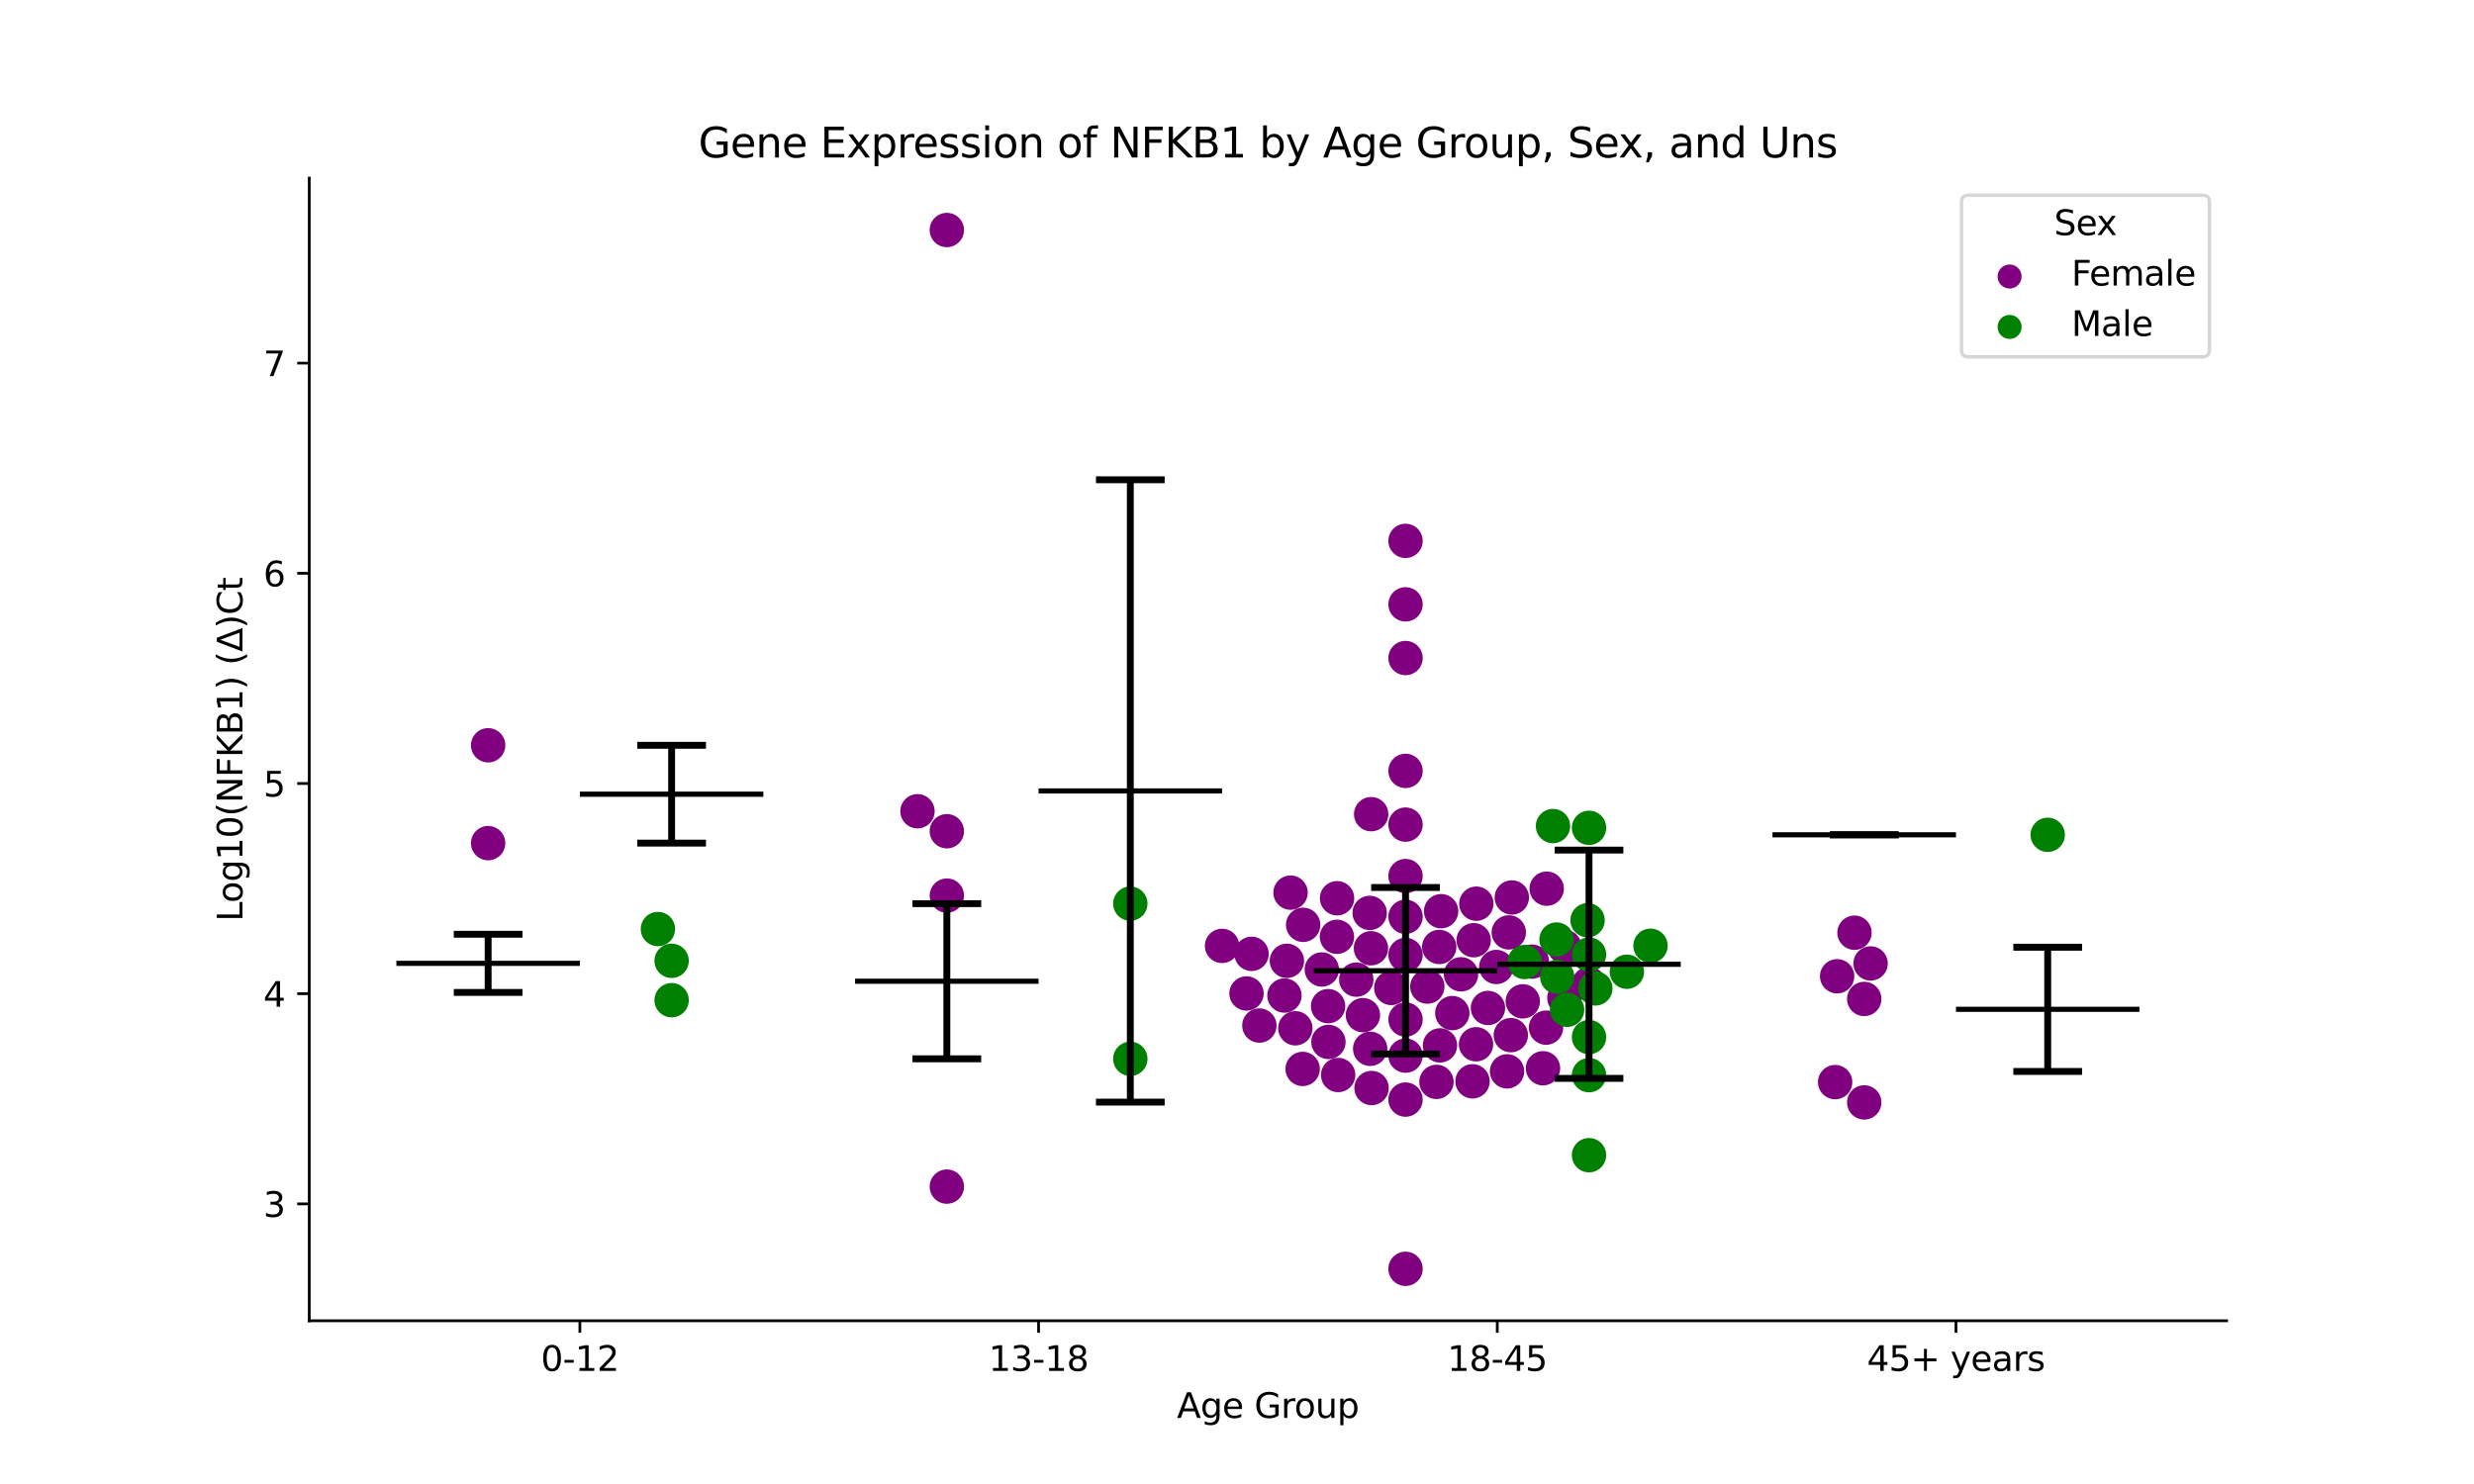 <?xml version="1.0" encoding="utf-8" standalone="no"?>
<!DOCTYPE svg PUBLIC "-//W3C//DTD SVG 1.1//EN"
  "http://www.w3.org/Graphics/SVG/1.1/DTD/svg11.dtd">
<svg xmlns:xlink="http://www.w3.org/1999/xlink" width="720pt" height="432pt" viewBox="0 0 720 432" xmlns="http://www.w3.org/2000/svg" version="1.1">
 <defs>
  <style type="text/css">*{stroke-linejoin: round; stroke-linecap: butt}</style>
 </defs>
 <g id="figure_1">
  <g id="patch_1">
   <path d="M 0 432 
L 720 432 
L 720 0 
L 0 0 
z
" style="fill: #ffffff"/>
  </g>
  <g id="axes_1">
   <g id="patch_2">
    <path d="M 90 384.48 
L 648 384.48 
L 648 51.84 
L 90 51.84 
z
" style="fill: #ffffff"/>
   </g>
   <g id="PathCollection_1">
    <defs>
     <path id="C0_0_7dbddd2820" d="M 0 5 
C 1.326 5 2.598 4.473 3.536 3.536 
C 4.473 2.598 5 1.326 5 -0 
C 5 -1.326 4.473 -2.598 3.536 -3.536 
C 2.598 -4.473 1.326 -5 0 -5 
C -1.326 -5 -2.598 -4.473 -3.536 -3.536 
C -4.473 -2.598 -5 -1.326 -5 0 
C -5 1.326 -4.473 2.598 -3.536 3.536 
C -2.598 4.473 -1.326 5 0 5 
z
"/>
    </defs>
    <g clip-path="url(#pd8c6f41b42)">
     <use xlink:href="#C0_0_7dbddd2820" x="142.062" y="245.44" style="fill: #800080"/>
    </g>
    <g clip-path="url(#pd8c6f41b42)">
     <use xlink:href="#C0_0_7dbddd2820" x="142.062" y="216.953" style="fill: #800080"/>
    </g>
   </g>
   <g id="PathCollection_2">
    <defs>
     <path id="C1_0_ef57add8fb" d="M 0 5 
C 1.326 5 2.598 4.473 3.536 3.536 
C 4.473 2.598 5 1.326 5 -0 
C 5 -1.326 4.473 -2.598 3.536 -3.536 
C 2.598 -4.473 1.326 -5 0 -5 
C -1.326 -5 -2.598 -4.473 -3.536 -3.536 
C -4.473 -2.598 -5 -1.326 -5 0 
C -5 1.326 -4.473 2.598 -3.536 3.536 
C -2.598 4.473 -1.326 5 0 5 
z
"/>
    </defs>
    <g clip-path="url(#pd8c6f41b42)">
     <use xlink:href="#C1_0_ef57add8fb" x="191.475" y="270.446" style="fill: #008000"/>
    </g>
    <g clip-path="url(#pd8c6f41b42)">
     <use xlink:href="#C1_0_ef57add8fb" x="195.459" y="291.162" style="fill: #008000"/>
    </g>
    <g clip-path="url(#pd8c6f41b42)">
     <use xlink:href="#C1_0_ef57add8fb" x="195.459" y="279.698" style="fill: #008000"/>
    </g>
   </g>
   <g id="PathCollection_3">
    <defs>
     <path id="C2_0_8d33303a80" d="M 0 5 
C 1.326 5 2.598 4.473 3.536 3.536 
C 4.473 2.598 5 1.326 5 -0 
C 5 -1.326 4.473 -2.598 3.536 -3.536 
C 2.598 -4.473 1.326 -5 0 -5 
C -1.326 -5 -2.598 -4.473 -3.536 -3.536 
C -4.473 -2.598 -5 -1.326 -5 0 
C -5 1.326 -4.473 2.598 -3.536 3.536 
C -2.598 4.473 -1.326 5 0 5 
z
"/>
    </defs>
    <g clip-path="url(#pd8c6f41b42)">
     <use xlink:href="#C2_0_8d33303a80" x="275.555" y="345.432" style="fill: #800080"/>
    </g>
    <g clip-path="url(#pd8c6f41b42)">
     <use xlink:href="#C2_0_8d33303a80" x="275.555" y="66.96" style="fill: #800080"/>
    </g>
    <g clip-path="url(#pd8c6f41b42)">
     <use xlink:href="#C2_0_8d33303a80" x="267.013" y="236.158" style="fill: #800080"/>
    </g>
    <g clip-path="url(#pd8c6f41b42)">
     <use xlink:href="#C2_0_8d33303a80" x="275.555" y="241.974" style="fill: #800080"/>
    </g>
    <g clip-path="url(#pd8c6f41b42)">
     <use xlink:href="#C2_0_8d33303a80" x="275.555" y="260.714" style="fill: #800080"/>
    </g>
   </g>
   <g id="PathCollection_4">
    <defs>
     <path id="C3_0_edf467b4f3" d="M 0 5 
C 1.326 5 2.598 4.473 3.536 3.536 
C 4.473 2.598 5 1.326 5 -0 
C 5 -1.326 4.473 -2.598 3.536 -3.536 
C 2.598 -4.473 1.326 -5 0 -5 
C -1.326 -5 -2.598 -4.473 -3.536 -3.536 
C -4.473 -2.598 -5 -1.326 -5 0 
C -5 1.326 -4.473 2.598 -3.536 3.536 
C -2.598 4.473 -1.326 5 0 5 
z
"/>
    </defs>
    <g clip-path="url(#pd8c6f41b42)">
     <use xlink:href="#C3_0_edf467b4f3" x="328.952" y="308.228" style="fill: #008000"/>
    </g>
    <g clip-path="url(#pd8c6f41b42)">
     <use xlink:href="#C3_0_edf467b4f3" x="328.952" y="263.054" style="fill: #008000"/>
    </g>
   </g>
   <g id="PathCollection_5">
    <defs>
     <path id="C4_0_a01647b037" d="M 0 5 
C 1.326 5 2.598 4.473 3.536 3.536 
C 4.473 2.598 5 1.326 5 -0 
C 5 -1.326 4.473 -2.598 3.536 -3.536 
C 2.598 -4.473 1.326 -5 0 -5 
C -1.326 -5 -2.598 -4.473 -3.536 -3.536 
C -4.473 -2.598 -5 -1.326 -5 0 
C -5 1.326 -4.473 2.598 -3.536 3.536 
C -2.598 4.473 -1.326 5 0 5 
z
"/>
    </defs>
    <g clip-path="url(#pd8c6f41b42)">
     <use xlink:href="#C4_0_a01647b037" x="409.048" y="369.36" style="fill: #800080"/>
    </g>
    <g clip-path="url(#pd8c6f41b42)">
     <use xlink:href="#C4_0_a01647b037" x="449.051" y="310.973" style="fill: #800080"/>
    </g>
    <g clip-path="url(#pd8c6f41b42)">
     <use xlink:href="#C4_0_a01647b037" x="396.644" y="295.518" style="fill: #800080"/>
    </g>
    <g clip-path="url(#pd8c6f41b42)">
     <use xlink:href="#C4_0_a01647b037" x="409.048" y="307.3" style="fill: #800080"/>
    </g>
    <g clip-path="url(#pd8c6f41b42)">
     <use xlink:href="#C4_0_a01647b037" x="398.989" y="276.04" style="fill: #800080"/>
    </g>
    <g clip-path="url(#pd8c6f41b42)">
     <use xlink:href="#C4_0_a01647b037" x="433.04" y="293.427" style="fill: #800080"/>
    </g>
    <g clip-path="url(#pd8c6f41b42)">
     <use xlink:href="#C4_0_a01647b037" x="439.688" y="301.335" style="fill: #800080"/>
    </g>
    <g clip-path="url(#pd8c6f41b42)">
     <use xlink:href="#C4_0_a01647b037" x="438.594" y="311.877" style="fill: #800080"/>
    </g>
    <g clip-path="url(#pd8c6f41b42)">
     <use xlink:href="#C4_0_a01647b037" x="428.874" y="273.702" style="fill: #800080"/>
    </g>
    <g clip-path="url(#pd8c6f41b42)">
     <use xlink:href="#C4_0_a01647b037" x="355.651" y="275.355" style="fill: #800080"/>
    </g>
    <g clip-path="url(#pd8c6f41b42)">
     <use xlink:href="#C4_0_a01647b037" x="409.048" y="175.927" style="fill: #800080"/>
    </g>
    <g clip-path="url(#pd8c6f41b42)">
     <use xlink:href="#C4_0_a01647b037" x="422.658" y="294.922" style="fill: #800080"/>
    </g>
    <g clip-path="url(#pd8c6f41b42)">
     <use xlink:href="#C4_0_a01647b037" x="418.851" y="275.666" style="fill: #800080"/>
    </g>
    <g clip-path="url(#pd8c6f41b42)">
     <use xlink:href="#C4_0_a01647b037" x="409.048" y="277.989" style="fill: #800080"/>
    </g>
    <g clip-path="url(#pd8c6f41b42)">
     <use xlink:href="#C4_0_a01647b037" x="376.978" y="299.337" style="fill: #800080"/>
    </g>
    <g clip-path="url(#pd8c6f41b42)">
     <use xlink:href="#C4_0_a01647b037" x="398.614" y="265.756" style="fill: #800080"/>
    </g>
    <g clip-path="url(#pd8c6f41b42)">
     <use xlink:href="#C4_0_a01647b037" x="386.613" y="303.313" style="fill: #800080"/>
    </g>
    <g clip-path="url(#pd8c6f41b42)">
     <use xlink:href="#C4_0_a01647b037" x="418.048" y="314.946" style="fill: #800080"/>
    </g>
    <g clip-path="url(#pd8c6f41b42)">
     <use xlink:href="#C4_0_a01647b037" x="389.442" y="312.943" style="fill: #800080"/>
    </g>
    <g clip-path="url(#pd8c6f41b42)">
     <use xlink:href="#C4_0_a01647b037" x="409.048" y="266.878" style="fill: #800080"/>
    </g>
    <g clip-path="url(#pd8c6f41b42)">
     <use xlink:href="#C4_0_a01647b037" x="455.301" y="275.616" style="fill: #800080"/>
    </g>
    <g clip-path="url(#pd8c6f41b42)">
     <use xlink:href="#C4_0_a01647b037" x="409.048" y="157.453" style="fill: #800080"/>
    </g>
    <g clip-path="url(#pd8c6f41b42)">
     <use xlink:href="#C4_0_a01647b037" x="462.445" y="286.438" style="fill: #800080"/>
    </g>
    <g clip-path="url(#pd8c6f41b42)">
     <use xlink:href="#C4_0_a01647b037" x="429.565" y="303.991" style="fill: #800080"/>
    </g>
    <g clip-path="url(#pd8c6f41b42)">
     <use xlink:href="#C4_0_a01647b037" x="419.071" y="304.32" style="fill: #800080"/>
    </g>
    <g clip-path="url(#pd8c6f41b42)">
     <use xlink:href="#C4_0_a01647b037" x="409.048" y="191.559" style="fill: #800080"/>
    </g>
    <g clip-path="url(#pd8c6f41b42)">
     <use xlink:href="#C4_0_a01647b037" x="373.808" y="289.804" style="fill: #800080"/>
    </g>
    <g clip-path="url(#pd8c6f41b42)">
     <use xlink:href="#C4_0_a01647b037" x="374.522" y="279.705" style="fill: #800080"/>
    </g>
    <g clip-path="url(#pd8c6f41b42)">
     <use xlink:href="#C4_0_a01647b037" x="428.547" y="314.781" style="fill: #800080"/>
    </g>
    <g clip-path="url(#pd8c6f41b42)">
     <use xlink:href="#C4_0_a01647b037" x="364.241" y="277.673" style="fill: #800080"/>
    </g>
    <g clip-path="url(#pd8c6f41b42)">
     <use xlink:href="#C4_0_a01647b037" x="435.459" y="281.491" style="fill: #800080"/>
    </g>
    <g clip-path="url(#pd8c6f41b42)">
     <use xlink:href="#C4_0_a01647b037" x="379.246" y="269.225" style="fill: #800080"/>
    </g>
    <g clip-path="url(#pd8c6f41b42)">
     <use xlink:href="#C4_0_a01647b037" x="419.408" y="265.254" style="fill: #800080"/>
    </g>
    <g clip-path="url(#pd8c6f41b42)">
     <use xlink:href="#C4_0_a01647b037" x="409.048" y="240.051" style="fill: #800080"/>
    </g>
    <g clip-path="url(#pd8c6f41b42)">
     <use xlink:href="#C4_0_a01647b037" x="449.934" y="299.148" style="fill: #800080"/>
    </g>
    <g clip-path="url(#pd8c6f41b42)">
     <use xlink:href="#C4_0_a01647b037" x="379.108" y="311.172" style="fill: #800080"/>
    </g>
    <g clip-path="url(#pd8c6f41b42)">
     <use xlink:href="#C4_0_a01647b037" x="399.046" y="237.008" style="fill: #800080"/>
    </g>
    <g clip-path="url(#pd8c6f41b42)">
     <use xlink:href="#C4_0_a01647b037" x="409.048" y="296.789" style="fill: #800080"/>
    </g>
    <g clip-path="url(#pd8c6f41b42)">
     <use xlink:href="#C4_0_a01647b037" x="445.831" y="279.936" style="fill: #800080"/>
    </g>
    <g clip-path="url(#pd8c6f41b42)">
     <use xlink:href="#C4_0_a01647b037" x="362.765" y="289.201" style="fill: #800080"/>
    </g>
    <g clip-path="url(#pd8c6f41b42)">
     <use xlink:href="#C4_0_a01647b037" x="429.654" y="263.066" style="fill: #800080"/>
    </g>
    <g clip-path="url(#pd8c6f41b42)">
     <use xlink:href="#C4_0_a01647b037" x="386.511" y="292.897" style="fill: #800080"/>
    </g>
    <g clip-path="url(#pd8c6f41b42)">
     <use xlink:href="#C4_0_a01647b037" x="450.132" y="258.699" style="fill: #800080"/>
    </g>
    <g clip-path="url(#pd8c6f41b42)">
     <use xlink:href="#C4_0_a01647b037" x="439.98" y="261.254" style="fill: #800080"/>
    </g>
    <g clip-path="url(#pd8c6f41b42)">
     <use xlink:href="#C4_0_a01647b037" x="389.089" y="272.707" style="fill: #800080"/>
    </g>
    <g clip-path="url(#pd8c6f41b42)">
     <use xlink:href="#C4_0_a01647b037" x="399.162" y="316.727" style="fill: #800080"/>
    </g>
    <g clip-path="url(#pd8c6f41b42)">
     <use xlink:href="#C4_0_a01647b037" x="409.048" y="255.029" style="fill: #800080"/>
    </g>
    <g clip-path="url(#pd8c6f41b42)">
     <use xlink:href="#C4_0_a01647b037" x="439.099" y="271.425" style="fill: #800080"/>
    </g>
    <g clip-path="url(#pd8c6f41b42)">
     <use xlink:href="#C4_0_a01647b037" x="384.685" y="282.221" style="fill: #800080"/>
    </g>
    <g clip-path="url(#pd8c6f41b42)">
     <use xlink:href="#C4_0_a01647b037" x="394.716" y="285.175" style="fill: #800080"/>
    </g>
    <g clip-path="url(#pd8c6f41b42)">
     <use xlink:href="#C4_0_a01647b037" x="455.283" y="290.543" style="fill: #800080"/>
    </g>
    <g clip-path="url(#pd8c6f41b42)">
     <use xlink:href="#C4_0_a01647b037" x="375.585" y="259.853" style="fill: #800080"/>
    </g>
    <g clip-path="url(#pd8c6f41b42)">
     <use xlink:href="#C4_0_a01647b037" x="409.048" y="224.414" style="fill: #800080"/>
    </g>
    <g clip-path="url(#pd8c6f41b42)">
     <use xlink:href="#C4_0_a01647b037" x="398.757" y="305.313" style="fill: #800080"/>
    </g>
    <g clip-path="url(#pd8c6f41b42)">
     <use xlink:href="#C4_0_a01647b037" x="443.169" y="291.5" style="fill: #800080"/>
    </g>
    <g clip-path="url(#pd8c6f41b42)">
     <use xlink:href="#C4_0_a01647b037" x="409.048" y="320.096" style="fill: #800080"/>
    </g>
    <g clip-path="url(#pd8c6f41b42)">
     <use xlink:href="#C4_0_a01647b037" x="415.394" y="287.199" style="fill: #800080"/>
    </g>
    <g clip-path="url(#pd8c6f41b42)">
     <use xlink:href="#C4_0_a01647b037" x="389.122" y="261.481" style="fill: #800080"/>
    </g>
    <g clip-path="url(#pd8c6f41b42)">
     <use xlink:href="#C4_0_a01647b037" x="366.511" y="298.543" style="fill: #800080"/>
    </g>
    <g clip-path="url(#pd8c6f41b42)">
     <use xlink:href="#C4_0_a01647b037" x="425.202" y="283.629" style="fill: #800080"/>
    </g>
    <g clip-path="url(#pd8c6f41b42)">
     <use xlink:href="#C4_0_a01647b037" x="404.902" y="287.601" style="fill: #800080"/>
    </g>
   </g>
   <g id="PathCollection_6">
    <defs>
     <path id="C5_0_31af0895eb" d="M 0 5 
C 1.326 5 2.598 4.473 3.536 3.536 
C 4.473 2.598 5 1.326 5 -0 
C 5 -1.326 4.473 -2.598 3.536 -3.536 
C 2.598 -4.473 1.326 -5 0 -5 
C -1.326 -5 -2.598 -4.473 -3.536 -3.536 
C -4.473 -2.598 -5 -1.326 -5 0 
C -5 1.326 -4.473 2.598 -3.536 3.536 
C -2.598 4.473 -1.326 5 0 5 
z
"/>
    </defs>
    <g clip-path="url(#pd8c6f41b42)">
     <use xlink:href="#C5_0_31af0895eb" x="456.073" y="293.957" style="fill: #008000"/>
    </g>
    <g clip-path="url(#pd8c6f41b42)">
     <use xlink:href="#C5_0_31af0895eb" x="473.469" y="282.874" style="fill: #008000"/>
    </g>
    <g clip-path="url(#pd8c6f41b42)">
     <use xlink:href="#C5_0_31af0895eb" x="462.445" y="336.284" style="fill: #008000"/>
    </g>
    <g clip-path="url(#pd8c6f41b42)">
     <use xlink:href="#C5_0_31af0895eb" x="462.445" y="277.878" style="fill: #008000"/>
    </g>
    <g clip-path="url(#pd8c6f41b42)">
     <use xlink:href="#C5_0_31af0895eb" x="462.445" y="312.984" style="fill: #008000"/>
    </g>
    <g clip-path="url(#pd8c6f41b42)">
     <use xlink:href="#C5_0_31af0895eb" x="443.704" y="280.042" style="fill: #008000"/>
    </g>
    <g clip-path="url(#pd8c6f41b42)">
     <use xlink:href="#C5_0_31af0895eb" x="453.183" y="284.343" style="fill: #008000"/>
    </g>
    <g clip-path="url(#pd8c6f41b42)">
     <use xlink:href="#C5_0_31af0895eb" x="462.445" y="240.99" style="fill: #008000"/>
    </g>
    <g clip-path="url(#pd8c6f41b42)">
     <use xlink:href="#C5_0_31af0895eb" x="462.445" y="301.905" style="fill: #008000"/>
    </g>
    <g clip-path="url(#pd8c6f41b42)">
     <use xlink:href="#C5_0_31af0895eb" x="464.292" y="287.733" style="fill: #008000"/>
    </g>
    <g clip-path="url(#pd8c6f41b42)">
     <use xlink:href="#C5_0_31af0895eb" x="452.999" y="273.511" style="fill: #008000"/>
    </g>
    <g clip-path="url(#pd8c6f41b42)">
     <use xlink:href="#C5_0_31af0895eb" x="480.339" y="275.312" style="fill: #008000"/>
    </g>
    <g clip-path="url(#pd8c6f41b42)">
     <use xlink:href="#C5_0_31af0895eb" x="462.027" y="267.886" style="fill: #008000"/>
    </g>
    <g clip-path="url(#pd8c6f41b42)">
     <use xlink:href="#C5_0_31af0895eb" x="451.959" y="240.474" style="fill: #008000"/>
    </g>
   </g>
   <g id="PathCollection_7">
    <defs>
     <path id="C6_0_3cb769c8f0" d="M 0 5 
C 1.326 5 2.598 4.473 3.536 3.536 
C 4.473 2.598 5 1.326 5 -0 
C 5 -1.326 4.473 -2.598 3.536 -3.536 
C 2.598 -4.473 1.326 -5 0 -5 
C -1.326 -5 -2.598 -4.473 -3.536 -3.536 
C -4.473 -2.598 -5 -1.326 -5 0 
C -5 1.326 -4.473 2.598 -3.536 3.536 
C -2.598 4.473 -1.326 5 0 5 
z
"/>
    </defs>
    <g clip-path="url(#pd8c6f41b42)">
     <use xlink:href="#C6_0_3cb769c8f0" x="539.706" y="271.516" style="fill: #800080"/>
    </g>
    <g clip-path="url(#pd8c6f41b42)">
     <use xlink:href="#C6_0_3cb769c8f0" x="534.654" y="284.2" style="fill: #800080"/>
    </g>
    <g clip-path="url(#pd8c6f41b42)">
     <use xlink:href="#C6_0_3cb769c8f0" x="542.541" y="320.921" style="fill: #800080"/>
    </g>
    <g clip-path="url(#pd8c6f41b42)">
     <use xlink:href="#C6_0_3cb769c8f0" x="534.072" y="315.01" style="fill: #800080"/>
    </g>
    <g clip-path="url(#pd8c6f41b42)">
     <use xlink:href="#C6_0_3cb769c8f0" x="544.394" y="280.464" style="fill: #800080"/>
    </g>
    <g clip-path="url(#pd8c6f41b42)">
     <use xlink:href="#C6_0_3cb769c8f0" x="542.541" y="290.802" style="fill: #800080"/>
    </g>
   </g>
   <g id="PathCollection_8">
    <defs>
     <path id="m57f26da555" d="M 0 5 
C 1.326 5 2.598 4.473 3.536 3.536 
C 4.473 2.598 5 1.326 5 0 
C 5 -1.326 4.473 -2.598 3.536 -3.536 
C 2.598 -4.473 1.326 -5 0 -5 
C -1.326 -5 -2.598 -4.473 -3.536 -3.536 
C -4.473 -2.598 -5 -1.326 -5 0 
C -5 1.326 -4.473 2.598 -3.536 3.536 
C -2.598 4.473 -1.326 5 0 5 
z
"/>
    </defs>
    <g clip-path="url(#pd8c6f41b42)">
     <use xlink:href="#m57f26da555" x="595.938" y="243.019" style="fill: #008000"/>
    </g>
   </g>
   <g id="PathCollection_9"/>
   <g id="PathCollection_10"/>
   <g id="matplotlib.axis_1">
    <g id="xtick_1">
     <g id="line2d_1">
      <defs>
       <path id="m01c0e99238" d="M 0 0 
L 0 3.5 
" style="stroke: #000000; stroke-width: 0.8"/>
      </defs>
      <g>
       <use xlink:href="#m01c0e99238" x="168.761" y="384.48" style="stroke: #000000; stroke-width: 0.8"/>
      </g>
     </g>
     <g id="text_1">
      <!-- 0-12 -->
      <g transform="translate(157.413 399.078) scale(0.1 -0.1)">
       <defs>
        <path id="DejaVuSans-30" d="M 2034 4250 
Q 1547 4250 1301 3770 
Q 1056 3291 1056 2328 
Q 1056 1369 1301 889 
Q 1547 409 2034 409 
Q 2525 409 2770 889 
Q 3016 1369 3016 2328 
Q 3016 3291 2770 3770 
Q 2525 4250 2034 4250 
z
M 2034 4750 
Q 2819 4750 3233 4129 
Q 3647 3509 3647 2328 
Q 3647 1150 3233 529 
Q 2819 -91 2034 -91 
Q 1250 -91 836 529 
Q 422 1150 422 2328 
Q 422 3509 836 4129 
Q 1250 4750 2034 4750 
z
" transform="scale(0.016)"/>
        <path id="DejaVuSans-2d" d="M 313 2009 
L 1997 2009 
L 1997 1497 
L 313 1497 
L 313 2009 
z
" transform="scale(0.016)"/>
        <path id="DejaVuSans-31" d="M 794 531 
L 1825 531 
L 1825 4091 
L 703 3866 
L 703 4441 
L 1819 4666 
L 2450 4666 
L 2450 531 
L 3481 531 
L 3481 0 
L 794 0 
L 794 531 
z
" transform="scale(0.016)"/>
        <path id="DejaVuSans-32" d="M 1228 531 
L 3431 531 
L 3431 0 
L 469 0 
L 469 531 
Q 828 903 1448 1529 
Q 2069 2156 2228 2338 
Q 2531 2678 2651 2914 
Q 2772 3150 2772 3378 
Q 2772 3750 2511 3984 
Q 2250 4219 1831 4219 
Q 1534 4219 1204 4116 
Q 875 4013 500 3803 
L 500 4441 
Q 881 4594 1212 4672 
Q 1544 4750 1819 4750 
Q 2544 4750 2975 4387 
Q 3406 4025 3406 3419 
Q 3406 3131 3298 2873 
Q 3191 2616 2906 2266 
Q 2828 2175 2409 1742 
Q 1991 1309 1228 531 
z
" transform="scale(0.016)"/>
       </defs>
       <use xlink:href="#DejaVuSans-30"/>
       <use xlink:href="#DejaVuSans-2d" x="63.623"/>
       <use xlink:href="#DejaVuSans-31" x="99.707"/>
       <use xlink:href="#DejaVuSans-32" x="163.33"/>
      </g>
     </g>
    </g>
    <g id="xtick_2">
     <g id="line2d_2">
      <g>
       <use xlink:href="#m01c0e99238" x="302.254" y="384.48" style="stroke: #000000; stroke-width: 0.8"/>
      </g>
     </g>
     <g id="text_2">
      <!-- 13-18 -->
      <g transform="translate(287.725 399.078) scale(0.1 -0.1)">
       <defs>
        <path id="DejaVuSans-33" d="M 2597 2516 
Q 3050 2419 3304 2112 
Q 3559 1806 3559 1356 
Q 3559 666 3084 287 
Q 2609 -91 1734 -91 
Q 1441 -91 1130 -33 
Q 819 25 488 141 
L 488 750 
Q 750 597 1062 519 
Q 1375 441 1716 441 
Q 2309 441 2620 675 
Q 2931 909 2931 1356 
Q 2931 1769 2642 2001 
Q 2353 2234 1838 2234 
L 1294 2234 
L 1294 2753 
L 1863 2753 
Q 2328 2753 2575 2939 
Q 2822 3125 2822 3475 
Q 2822 3834 2567 4026 
Q 2313 4219 1838 4219 
Q 1578 4219 1281 4162 
Q 984 4106 628 3988 
L 628 4550 
Q 988 4650 1302 4700 
Q 1616 4750 1894 4750 
Q 2613 4750 3031 4423 
Q 3450 4097 3450 3541 
Q 3450 3153 3228 2886 
Q 3006 2619 2597 2516 
z
" transform="scale(0.016)"/>
        <path id="DejaVuSans-38" d="M 2034 2216 
Q 1584 2216 1326 1975 
Q 1069 1734 1069 1313 
Q 1069 891 1326 650 
Q 1584 409 2034 409 
Q 2484 409 2743 651 
Q 3003 894 3003 1313 
Q 3003 1734 2745 1975 
Q 2488 2216 2034 2216 
z
M 1403 2484 
Q 997 2584 770 2862 
Q 544 3141 544 3541 
Q 544 4100 942 4425 
Q 1341 4750 2034 4750 
Q 2731 4750 3128 4425 
Q 3525 4100 3525 3541 
Q 3525 3141 3298 2862 
Q 3072 2584 2669 2484 
Q 3125 2378 3379 2068 
Q 3634 1759 3634 1313 
Q 3634 634 3220 271 
Q 2806 -91 2034 -91 
Q 1263 -91 848 271 
Q 434 634 434 1313 
Q 434 1759 690 2068 
Q 947 2378 1403 2484 
z
M 1172 3481 
Q 1172 3119 1398 2916 
Q 1625 2713 2034 2713 
Q 2441 2713 2670 2916 
Q 2900 3119 2900 3481 
Q 2900 3844 2670 4047 
Q 2441 4250 2034 4250 
Q 1625 4250 1398 4047 
Q 1172 3844 1172 3481 
z
" transform="scale(0.016)"/>
       </defs>
       <use xlink:href="#DejaVuSans-31"/>
       <use xlink:href="#DejaVuSans-33" x="63.623"/>
       <use xlink:href="#DejaVuSans-2d" x="127.246"/>
       <use xlink:href="#DejaVuSans-31" x="163.33"/>
       <use xlink:href="#DejaVuSans-38" x="226.953"/>
      </g>
     </g>
    </g>
    <g id="xtick_3">
     <g id="line2d_3">
      <g>
       <use xlink:href="#m01c0e99238" x="435.746" y="384.48" style="stroke: #000000; stroke-width: 0.8"/>
      </g>
     </g>
     <g id="text_3">
      <!-- 18-45 -->
      <g transform="translate(421.218 399.078) scale(0.1 -0.1)">
       <defs>
        <path id="DejaVuSans-34" d="M 2419 4116 
L 825 1625 
L 2419 1625 
L 2419 4116 
z
M 2253 4666 
L 3047 4666 
L 3047 1625 
L 3713 1625 
L 3713 1100 
L 3047 1100 
L 3047 0 
L 2419 0 
L 2419 1100 
L 313 1100 
L 313 1709 
L 2253 4666 
z
" transform="scale(0.016)"/>
        <path id="DejaVuSans-35" d="M 691 4666 
L 3169 4666 
L 3169 4134 
L 1269 4134 
L 1269 2991 
Q 1406 3038 1543 3061 
Q 1681 3084 1819 3084 
Q 2600 3084 3056 2656 
Q 3513 2228 3513 1497 
Q 3513 744 3044 326 
Q 2575 -91 1722 -91 
Q 1428 -91 1123 -41 
Q 819 9 494 109 
L 494 744 
Q 775 591 1075 516 
Q 1375 441 1709 441 
Q 2250 441 2565 725 
Q 2881 1009 2881 1497 
Q 2881 1984 2565 2268 
Q 2250 2553 1709 2553 
Q 1456 2553 1204 2497 
Q 953 2441 691 2322 
L 691 4666 
z
" transform="scale(0.016)"/>
       </defs>
       <use xlink:href="#DejaVuSans-31"/>
       <use xlink:href="#DejaVuSans-38" x="63.623"/>
       <use xlink:href="#DejaVuSans-2d" x="127.246"/>
       <use xlink:href="#DejaVuSans-34" x="163.33"/>
       <use xlink:href="#DejaVuSans-35" x="226.953"/>
      </g>
     </g>
    </g>
    <g id="xtick_4">
     <g id="line2d_4">
      <g>
       <use xlink:href="#m01c0e99238" x="569.239" y="384.48" style="stroke: #000000; stroke-width: 0.8"/>
      </g>
     </g>
     <g id="text_4">
      <!-- 45+ years -->
      <g transform="translate(543.338 399.078) scale(0.1 -0.1)">
       <defs>
        <path id="DejaVuSans-2b" d="M 2944 4013 
L 2944 2272 
L 4684 2272 
L 4684 1741 
L 2944 1741 
L 2944 0 
L 2419 0 
L 2419 1741 
L 678 1741 
L 678 2272 
L 2419 2272 
L 2419 4013 
L 2944 4013 
z
" transform="scale(0.016)"/>
        <path id="DejaVuSans-20" transform="scale(0.016)"/>
        <path id="DejaVuSans-79" d="M 2059 -325 
Q 1816 -950 1584 -1140 
Q 1353 -1331 966 -1331 
L 506 -1331 
L 506 -850 
L 844 -850 
Q 1081 -850 1212 -737 
Q 1344 -625 1503 -206 
L 1606 56 
L 191 3500 
L 800 3500 
L 1894 763 
L 2988 3500 
L 3597 3500 
L 2059 -325 
z
" transform="scale(0.016)"/>
        <path id="DejaVuSans-65" d="M 3597 1894 
L 3597 1613 
L 953 1613 
Q 991 1019 1311 708 
Q 1631 397 2203 397 
Q 2534 397 2845 478 
Q 3156 559 3463 722 
L 3463 178 
Q 3153 47 2828 -22 
Q 2503 -91 2169 -91 
Q 1331 -91 842 396 
Q 353 884 353 1716 
Q 353 2575 817 3079 
Q 1281 3584 2069 3584 
Q 2775 3584 3186 3129 
Q 3597 2675 3597 1894 
z
M 3022 2063 
Q 3016 2534 2758 2815 
Q 2500 3097 2075 3097 
Q 1594 3097 1305 2825 
Q 1016 2553 972 2059 
L 3022 2063 
z
" transform="scale(0.016)"/>
        <path id="DejaVuSans-61" d="M 2194 1759 
Q 1497 1759 1228 1600 
Q 959 1441 959 1056 
Q 959 750 1161 570 
Q 1363 391 1709 391 
Q 2188 391 2477 730 
Q 2766 1069 2766 1631 
L 2766 1759 
L 2194 1759 
z
M 3341 1997 
L 3341 0 
L 2766 0 
L 2766 531 
Q 2569 213 2275 61 
Q 1981 -91 1556 -91 
Q 1019 -91 701 211 
Q 384 513 384 1019 
Q 384 1609 779 1909 
Q 1175 2209 1959 2209 
L 2766 2209 
L 2766 2266 
Q 2766 2663 2505 2880 
Q 2244 3097 1772 3097 
Q 1472 3097 1187 3025 
Q 903 2953 641 2809 
L 641 3341 
Q 956 3463 1253 3523 
Q 1550 3584 1831 3584 
Q 2591 3584 2966 3190 
Q 3341 2797 3341 1997 
z
" transform="scale(0.016)"/>
        <path id="DejaVuSans-72" d="M 2631 2963 
Q 2534 3019 2420 3045 
Q 2306 3072 2169 3072 
Q 1681 3072 1420 2755 
Q 1159 2438 1159 1844 
L 1159 0 
L 581 0 
L 581 3500 
L 1159 3500 
L 1159 2956 
Q 1341 3275 1631 3429 
Q 1922 3584 2338 3584 
Q 2397 3584 2469 3576 
Q 2541 3569 2628 3553 
L 2631 2963 
z
" transform="scale(0.016)"/>
        <path id="DejaVuSans-73" d="M 2834 3397 
L 2834 2853 
Q 2591 2978 2328 3040 
Q 2066 3103 1784 3103 
Q 1356 3103 1142 2972 
Q 928 2841 928 2578 
Q 928 2378 1081 2264 
Q 1234 2150 1697 2047 
L 1894 2003 
Q 2506 1872 2764 1633 
Q 3022 1394 3022 966 
Q 3022 478 2636 193 
Q 2250 -91 1575 -91 
Q 1294 -91 989 -36 
Q 684 19 347 128 
L 347 722 
Q 666 556 975 473 
Q 1284 391 1588 391 
Q 1994 391 2212 530 
Q 2431 669 2431 922 
Q 2431 1156 2273 1281 
Q 2116 1406 1581 1522 
L 1381 1569 
Q 847 1681 609 1914 
Q 372 2147 372 2553 
Q 372 3047 722 3315 
Q 1072 3584 1716 3584 
Q 2034 3584 2315 3537 
Q 2597 3491 2834 3397 
z
" transform="scale(0.016)"/>
       </defs>
       <use xlink:href="#DejaVuSans-34"/>
       <use xlink:href="#DejaVuSans-35" x="63.623"/>
       <use xlink:href="#DejaVuSans-2b" x="127.246"/>
       <use xlink:href="#DejaVuSans-20" x="211.035"/>
       <use xlink:href="#DejaVuSans-79" x="242.822"/>
       <use xlink:href="#DejaVuSans-65" x="302.002"/>
       <use xlink:href="#DejaVuSans-61" x="363.525"/>
       <use xlink:href="#DejaVuSans-72" x="424.805"/>
       <use xlink:href="#DejaVuSans-73" x="465.918"/>
      </g>
     </g>
    </g>
    <g id="text_5">
     <!-- Age Group -->
     <g transform="translate(342.52 412.757) scale(0.1 -0.1)">
      <defs>
       <path id="DejaVuSans-41" d="M 2188 4044 
L 1331 1722 
L 3047 1722 
L 2188 4044 
z
M 1831 4666 
L 2547 4666 
L 4325 0 
L 3669 0 
L 3244 1197 
L 1141 1197 
L 716 0 
L 50 0 
L 1831 4666 
z
" transform="scale(0.016)"/>
       <path id="DejaVuSans-67" d="M 2906 1791 
Q 2906 2416 2648 2759 
Q 2391 3103 1925 3103 
Q 1463 3103 1205 2759 
Q 947 2416 947 1791 
Q 947 1169 1205 825 
Q 1463 481 1925 481 
Q 2391 481 2648 825 
Q 2906 1169 2906 1791 
z
M 3481 434 
Q 3481 -459 3084 -895 
Q 2688 -1331 1869 -1331 
Q 1566 -1331 1297 -1286 
Q 1028 -1241 775 -1147 
L 775 -588 
Q 1028 -725 1275 -790 
Q 1522 -856 1778 -856 
Q 2344 -856 2625 -561 
Q 2906 -266 2906 331 
L 2906 616 
Q 2728 306 2450 153 
Q 2172 0 1784 0 
Q 1141 0 747 490 
Q 353 981 353 1791 
Q 353 2603 747 3093 
Q 1141 3584 1784 3584 
Q 2172 3584 2450 3431 
Q 2728 3278 2906 2969 
L 2906 3500 
L 3481 3500 
L 3481 434 
z
" transform="scale(0.016)"/>
       <path id="DejaVuSans-47" d="M 3809 666 
L 3809 1919 
L 2778 1919 
L 2778 2438 
L 4434 2438 
L 4434 434 
Q 4069 175 3628 42 
Q 3188 -91 2688 -91 
Q 1594 -91 976 548 
Q 359 1188 359 2328 
Q 359 3472 976 4111 
Q 1594 4750 2688 4750 
Q 3144 4750 3555 4637 
Q 3966 4525 4313 4306 
L 4313 3634 
Q 3963 3931 3569 4081 
Q 3175 4231 2741 4231 
Q 1884 4231 1454 3753 
Q 1025 3275 1025 2328 
Q 1025 1384 1454 906 
Q 1884 428 2741 428 
Q 3075 428 3337 486 
Q 3600 544 3809 666 
z
" transform="scale(0.016)"/>
       <path id="DejaVuSans-6f" d="M 1959 3097 
Q 1497 3097 1228 2736 
Q 959 2375 959 1747 
Q 959 1119 1226 758 
Q 1494 397 1959 397 
Q 2419 397 2687 759 
Q 2956 1122 2956 1747 
Q 2956 2369 2687 2733 
Q 2419 3097 1959 3097 
z
M 1959 3584 
Q 2709 3584 3137 3096 
Q 3566 2609 3566 1747 
Q 3566 888 3137 398 
Q 2709 -91 1959 -91 
Q 1206 -91 779 398 
Q 353 888 353 1747 
Q 353 2609 779 3096 
Q 1206 3584 1959 3584 
z
" transform="scale(0.016)"/>
       <path id="DejaVuSans-75" d="M 544 1381 
L 544 3500 
L 1119 3500 
L 1119 1403 
Q 1119 906 1312 657 
Q 1506 409 1894 409 
Q 2359 409 2629 706 
Q 2900 1003 2900 1516 
L 2900 3500 
L 3475 3500 
L 3475 0 
L 2900 0 
L 2900 538 
Q 2691 219 2414 64 
Q 2138 -91 1772 -91 
Q 1169 -91 856 284 
Q 544 659 544 1381 
z
M 1991 3584 
L 1991 3584 
z
" transform="scale(0.016)"/>
       <path id="DejaVuSans-70" d="M 1159 525 
L 1159 -1331 
L 581 -1331 
L 581 3500 
L 1159 3500 
L 1159 2969 
Q 1341 3281 1617 3432 
Q 1894 3584 2278 3584 
Q 2916 3584 3314 3078 
Q 3713 2572 3713 1747 
Q 3713 922 3314 415 
Q 2916 -91 2278 -91 
Q 1894 -91 1617 61 
Q 1341 213 1159 525 
z
M 3116 1747 
Q 3116 2381 2855 2742 
Q 2594 3103 2138 3103 
Q 1681 3103 1420 2742 
Q 1159 2381 1159 1747 
Q 1159 1113 1420 752 
Q 1681 391 2138 391 
Q 2594 391 2855 752 
Q 3116 1113 3116 1747 
z
" transform="scale(0.016)"/>
      </defs>
      <use xlink:href="#DejaVuSans-41"/>
      <use xlink:href="#DejaVuSans-67" x="68.408"/>
      <use xlink:href="#DejaVuSans-65" x="131.885"/>
      <use xlink:href="#DejaVuSans-20" x="193.408"/>
      <use xlink:href="#DejaVuSans-47" x="225.195"/>
      <use xlink:href="#DejaVuSans-72" x="302.686"/>
      <use xlink:href="#DejaVuSans-6f" x="341.549"/>
      <use xlink:href="#DejaVuSans-75" x="402.73"/>
      <use xlink:href="#DejaVuSans-70" x="466.109"/>
     </g>
    </g>
   </g>
   <g id="matplotlib.axis_2">
    <g id="ytick_1">
     <g id="line2d_5">
      <defs>
       <path id="mcc0f9d6e2e" d="M 0 0 
L -3.5 0 
" style="stroke: #000000; stroke-width: 0.8"/>
      </defs>
      <g>
       <use xlink:href="#mcc0f9d6e2e" x="90" y="350.452" style="stroke: #000000; stroke-width: 0.8"/>
      </g>
     </g>
     <g id="text_6">
      <!-- 3 -->
      <g transform="translate(76.638 354.251) scale(0.1 -0.1)">
       <use xlink:href="#DejaVuSans-33"/>
      </g>
     </g>
    </g>
    <g id="ytick_2">
     <g id="line2d_6">
      <g>
       <use xlink:href="#mcc0f9d6e2e" x="90" y="289.265" style="stroke: #000000; stroke-width: 0.8"/>
      </g>
     </g>
     <g id="text_7">
      <!-- 4 -->
      <g transform="translate(76.638 293.064) scale(0.1 -0.1)">
       <use xlink:href="#DejaVuSans-34"/>
      </g>
     </g>
    </g>
    <g id="ytick_3">
     <g id="line2d_7">
      <g>
       <use xlink:href="#mcc0f9d6e2e" x="90" y="228.078" style="stroke: #000000; stroke-width: 0.8"/>
      </g>
     </g>
     <g id="text_8">
      <!-- 5 -->
      <g transform="translate(76.638 231.877) scale(0.1 -0.1)">
       <use xlink:href="#DejaVuSans-35"/>
      </g>
     </g>
    </g>
    <g id="ytick_4">
     <g id="line2d_8">
      <g>
       <use xlink:href="#mcc0f9d6e2e" x="90" y="166.891" style="stroke: #000000; stroke-width: 0.8"/>
      </g>
     </g>
     <g id="text_9">
      <!-- 6 -->
      <g transform="translate(76.638 170.691) scale(0.1 -0.1)">
       <defs>
        <path id="DejaVuSans-36" d="M 2113 2584 
Q 1688 2584 1439 2293 
Q 1191 2003 1191 1497 
Q 1191 994 1439 701 
Q 1688 409 2113 409 
Q 2538 409 2786 701 
Q 3034 994 3034 1497 
Q 3034 2003 2786 2293 
Q 2538 2584 2113 2584 
z
M 3366 4563 
L 3366 3988 
Q 3128 4100 2886 4159 
Q 2644 4219 2406 4219 
Q 1781 4219 1451 3797 
Q 1122 3375 1075 2522 
Q 1259 2794 1537 2939 
Q 1816 3084 2150 3084 
Q 2853 3084 3261 2657 
Q 3669 2231 3669 1497 
Q 3669 778 3244 343 
Q 2819 -91 2113 -91 
Q 1303 -91 875 529 
Q 447 1150 447 2328 
Q 447 3434 972 4092 
Q 1497 4750 2381 4750 
Q 2619 4750 2861 4703 
Q 3103 4656 3366 4563 
z
" transform="scale(0.016)"/>
       </defs>
       <use xlink:href="#DejaVuSans-36"/>
      </g>
     </g>
    </g>
    <g id="ytick_5">
     <g id="line2d_9">
      <g>
       <use xlink:href="#mcc0f9d6e2e" x="90" y="105.704" style="stroke: #000000; stroke-width: 0.8"/>
      </g>
     </g>
     <g id="text_10">
      <!-- 7 -->
      <g transform="translate(76.638 109.504) scale(0.1 -0.1)">
       <defs>
        <path id="DejaVuSans-37" d="M 525 4666 
L 3525 4666 
L 3525 4397 
L 1831 0 
L 1172 0 
L 2766 4134 
L 525 4134 
L 525 4666 
z
" transform="scale(0.016)"/>
       </defs>
       <use xlink:href="#DejaVuSans-37"/>
      </g>
     </g>
    </g>
    <g id="text_11">
     <!-- Log10(NFKB1) (Δ)Ct -->
     <g transform="translate(70.558 268.226) rotate(-90) scale(0.1 -0.1)">
      <defs>
       <path id="DejaVuSans-4c" d="M 628 4666 
L 1259 4666 
L 1259 531 
L 3531 531 
L 3531 0 
L 628 0 
L 628 4666 
z
" transform="scale(0.016)"/>
       <path id="DejaVuSans-28" d="M 1984 4856 
Q 1566 4138 1362 3434 
Q 1159 2731 1159 2009 
Q 1159 1288 1364 580 
Q 1569 -128 1984 -844 
L 1484 -844 
Q 1016 -109 783 600 
Q 550 1309 550 2009 
Q 550 2706 781 3412 
Q 1013 4119 1484 4856 
L 1984 4856 
z
" transform="scale(0.016)"/>
       <path id="DejaVuSans-4e" d="M 628 4666 
L 1478 4666 
L 3547 763 
L 3547 4666 
L 4159 4666 
L 4159 0 
L 3309 0 
L 1241 3903 
L 1241 0 
L 628 0 
L 628 4666 
z
" transform="scale(0.016)"/>
       <path id="DejaVuSans-46" d="M 628 4666 
L 3309 4666 
L 3309 4134 
L 1259 4134 
L 1259 2759 
L 3109 2759 
L 3109 2228 
L 1259 2228 
L 1259 0 
L 628 0 
L 628 4666 
z
" transform="scale(0.016)"/>
       <path id="DejaVuSans-4b" d="M 628 4666 
L 1259 4666 
L 1259 2694 
L 3353 4666 
L 4166 4666 
L 1850 2491 
L 4331 0 
L 3500 0 
L 1259 2247 
L 1259 0 
L 628 0 
L 628 4666 
z
" transform="scale(0.016)"/>
       <path id="DejaVuSans-42" d="M 1259 2228 
L 1259 519 
L 2272 519 
Q 2781 519 3026 730 
Q 3272 941 3272 1375 
Q 3272 1813 3026 2020 
Q 2781 2228 2272 2228 
L 1259 2228 
z
M 1259 4147 
L 1259 2741 
L 2194 2741 
Q 2656 2741 2882 2914 
Q 3109 3088 3109 3444 
Q 3109 3797 2882 3972 
Q 2656 4147 2194 4147 
L 1259 4147 
z
M 628 4666 
L 2241 4666 
Q 2963 4666 3353 4366 
Q 3744 4066 3744 3513 
Q 3744 3084 3544 2831 
Q 3344 2578 2956 2516 
Q 3422 2416 3680 2098 
Q 3938 1781 3938 1306 
Q 3938 681 3513 340 
Q 3088 0 2303 0 
L 628 0 
L 628 4666 
z
" transform="scale(0.016)"/>
       <path id="DejaVuSans-29" d="M 513 4856 
L 1013 4856 
Q 1481 4119 1714 3412 
Q 1947 2706 1947 2009 
Q 1947 1309 1714 600 
Q 1481 -109 1013 -844 
L 513 -844 
Q 928 -128 1133 580 
Q 1338 1288 1338 2009 
Q 1338 2731 1133 3434 
Q 928 4138 513 4856 
z
" transform="scale(0.016)"/>
       <path id="DejaVuSans-394" d="M 2188 4044 
L 906 525 
L 3472 525 
L 2188 4044 
z
M 50 0 
L 1831 4666 
L 2547 4666 
L 4325 0 
L 50 0 
z
" transform="scale(0.016)"/>
       <path id="DejaVuSans-43" d="M 4122 4306 
L 4122 3641 
Q 3803 3938 3442 4084 
Q 3081 4231 2675 4231 
Q 1875 4231 1450 3742 
Q 1025 3253 1025 2328 
Q 1025 1406 1450 917 
Q 1875 428 2675 428 
Q 3081 428 3442 575 
Q 3803 722 4122 1019 
L 4122 359 
Q 3791 134 3420 21 
Q 3050 -91 2638 -91 
Q 1578 -91 968 557 
Q 359 1206 359 2328 
Q 359 3453 968 4101 
Q 1578 4750 2638 4750 
Q 3056 4750 3426 4639 
Q 3797 4528 4122 4306 
z
" transform="scale(0.016)"/>
       <path id="DejaVuSans-74" d="M 1172 4494 
L 1172 3500 
L 2356 3500 
L 2356 3053 
L 1172 3053 
L 1172 1153 
Q 1172 725 1289 603 
Q 1406 481 1766 481 
L 2356 481 
L 2356 0 
L 1766 0 
Q 1100 0 847 248 
Q 594 497 594 1153 
L 594 3053 
L 172 3053 
L 172 3500 
L 594 3500 
L 594 4494 
L 1172 4494 
z
" transform="scale(0.016)"/>
      </defs>
      <use xlink:href="#DejaVuSans-4c"/>
      <use xlink:href="#DejaVuSans-6f" x="53.963"/>
      <use xlink:href="#DejaVuSans-67" x="115.145"/>
      <use xlink:href="#DejaVuSans-31" x="178.621"/>
      <use xlink:href="#DejaVuSans-30" x="242.244"/>
      <use xlink:href="#DejaVuSans-28" x="305.867"/>
      <use xlink:href="#DejaVuSans-4e" x="344.881"/>
      <use xlink:href="#DejaVuSans-46" x="419.686"/>
      <use xlink:href="#DejaVuSans-4b" x="477.205"/>
      <use xlink:href="#DejaVuSans-42" x="542.781"/>
      <use xlink:href="#DejaVuSans-31" x="611.385"/>
      <use xlink:href="#DejaVuSans-29" x="675.008"/>
      <use xlink:href="#DejaVuSans-20" x="714.021"/>
      <use xlink:href="#DejaVuSans-28" x="745.809"/>
      <use xlink:href="#DejaVuSans-394" x="784.822"/>
      <use xlink:href="#DejaVuSans-29" x="853.23"/>
      <use xlink:href="#DejaVuSans-43" x="892.244"/>
      <use xlink:href="#DejaVuSans-74" x="962.068"/>
     </g>
    </g>
   </g>
   <g id="LineCollection_1">
    <path d="M 142.062 288.909 
L 142.062 271.962 
" clip-path="url(#pd8c6f41b42)" style="fill: none; stroke: #000000; stroke-width: 2"/>
   </g>
   <g id="line2d_10">
    <defs>
     <path id="mc9b0e16b1d" d="M 10 0 
L -10 -0 
" style="stroke: #000000; stroke-width: 2"/>
    </defs>
    <g clip-path="url(#pd8c6f41b42)">
     <use xlink:href="#mc9b0e16b1d" x="142.062" y="288.909" style="stroke: #000000; stroke-width: 2"/>
    </g>
   </g>
   <g id="line2d_11">
    <g clip-path="url(#pd8c6f41b42)">
     <use xlink:href="#mc9b0e16b1d" x="142.062" y="271.962" style="stroke: #000000; stroke-width: 2"/>
    </g>
   </g>
   <g id="LineCollection_2">
    <path d="M 115.364 280.435 
L 168.761 280.435 
" clip-path="url(#pd8c6f41b42)" style="fill: none; stroke: #000000; stroke-width: 1.5"/>
   </g>
   <g id="LineCollection_3">
    <path d="M 195.459 245.44 
L 195.459 216.953 
" clip-path="url(#pd8c6f41b42)" style="fill: none; stroke: #000000; stroke-width: 2"/>
   </g>
   <g id="line2d_12">
    <g clip-path="url(#pd8c6f41b42)">
     <use xlink:href="#mc9b0e16b1d" x="195.459" y="245.44" style="stroke: #000000; stroke-width: 2"/>
    </g>
   </g>
   <g id="line2d_13">
    <g clip-path="url(#pd8c6f41b42)">
     <use xlink:href="#mc9b0e16b1d" x="195.459" y="216.953" style="stroke: #000000; stroke-width: 2"/>
    </g>
   </g>
   <g id="LineCollection_4">
    <path d="M 168.761 231.197 
L 222.158 231.197 
" clip-path="url(#pd8c6f41b42)" style="fill: none; stroke: #000000; stroke-width: 1.5"/>
   </g>
   <g id="LineCollection_5">
    <path d="M 275.555 308.228 
L 275.555 263.054 
" clip-path="url(#pd8c6f41b42)" style="fill: none; stroke: #000000; stroke-width: 2"/>
   </g>
   <g id="line2d_14">
    <g clip-path="url(#pd8c6f41b42)">
     <use xlink:href="#mc9b0e16b1d" x="275.555" y="308.228" style="stroke: #000000; stroke-width: 2"/>
    </g>
   </g>
   <g id="line2d_15">
    <g clip-path="url(#pd8c6f41b42)">
     <use xlink:href="#mc9b0e16b1d" x="275.555" y="263.054" style="stroke: #000000; stroke-width: 2"/>
    </g>
   </g>
   <g id="LineCollection_6">
    <path d="M 248.856 285.641 
L 302.254 285.641 
" clip-path="url(#pd8c6f41b42)" style="fill: none; stroke: #000000; stroke-width: 1.5"/>
   </g>
   <g id="LineCollection_7">
    <path d="M 328.952 320.836 
L 328.952 139.66 
" clip-path="url(#pd8c6f41b42)" style="fill: none; stroke: #000000; stroke-width: 2"/>
   </g>
   <g id="line2d_16">
    <g clip-path="url(#pd8c6f41b42)">
     <use xlink:href="#mc9b0e16b1d" x="328.952" y="320.836" style="stroke: #000000; stroke-width: 2"/>
    </g>
   </g>
   <g id="line2d_17">
    <g clip-path="url(#pd8c6f41b42)">
     <use xlink:href="#mc9b0e16b1d" x="328.952" y="139.66" style="stroke: #000000; stroke-width: 2"/>
    </g>
   </g>
   <g id="LineCollection_8">
    <path d="M 302.254 230.248 
L 355.651 230.248 
" clip-path="url(#pd8c6f41b42)" style="fill: none; stroke: #000000; stroke-width: 1.5"/>
   </g>
   <g id="LineCollection_9">
    <path d="M 409.048 306.82 
L 409.048 258.348 
" clip-path="url(#pd8c6f41b42)" style="fill: none; stroke: #000000; stroke-width: 2"/>
   </g>
   <g id="line2d_18">
    <g clip-path="url(#pd8c6f41b42)">
     <use xlink:href="#mc9b0e16b1d" x="409.048" y="306.82" style="stroke: #000000; stroke-width: 2"/>
    </g>
   </g>
   <g id="line2d_19">
    <g clip-path="url(#pd8c6f41b42)">
     <use xlink:href="#mc9b0e16b1d" x="409.048" y="258.348" style="stroke: #000000; stroke-width: 2"/>
    </g>
   </g>
   <g id="LineCollection_10">
    <path d="M 382.349 282.584 
L 435.746 282.584 
" clip-path="url(#pd8c6f41b42)" style="fill: none; stroke: #000000; stroke-width: 1.5"/>
   </g>
   <g id="LineCollection_11">
    <path d="M 462.445 313.927 
L 462.445 247.468 
" clip-path="url(#pd8c6f41b42)" style="fill: none; stroke: #000000; stroke-width: 2"/>
   </g>
   <g id="line2d_20">
    <g clip-path="url(#pd8c6f41b42)">
     <use xlink:href="#mc9b0e16b1d" x="462.445" y="313.927" style="stroke: #000000; stroke-width: 2"/>
    </g>
   </g>
   <g id="line2d_21">
    <g clip-path="url(#pd8c6f41b42)">
     <use xlink:href="#mc9b0e16b1d" x="462.445" y="247.468" style="stroke: #000000; stroke-width: 2"/>
    </g>
   </g>
   <g id="LineCollection_12">
    <path d="M 435.746 280.698 
L 489.144 280.698 
" clip-path="url(#pd8c6f41b42)" style="fill: none; stroke: #000000; stroke-width: 1.5"/>
   </g>
   <g id="LineCollection_13">
    <path d="M 542.541 243.019 
L 542.541 243.019 
" clip-path="url(#pd8c6f41b42)" style="fill: none; stroke: #000000; stroke-width: 2"/>
   </g>
   <g id="line2d_22">
    <g clip-path="url(#pd8c6f41b42)">
     <use xlink:href="#mc9b0e16b1d" x="542.541" y="243.019" style="stroke: #000000; stroke-width: 2"/>
    </g>
   </g>
   <g id="line2d_23">
    <g clip-path="url(#pd8c6f41b42)">
     <use xlink:href="#mc9b0e16b1d" x="542.541" y="243.019" style="stroke: #000000; stroke-width: 2"/>
    </g>
   </g>
   <g id="LineCollection_14">
    <path d="M 515.842 243.019 
L 569.239 243.019 
" clip-path="url(#pd8c6f41b42)" style="fill: none; stroke: #000000; stroke-width: 1.5"/>
   </g>
   <g id="LineCollection_15">
    <path d="M 595.938 311.897 
L 595.938 275.741 
" clip-path="url(#pd8c6f41b42)" style="fill: none; stroke: #000000; stroke-width: 2"/>
   </g>
   <g id="line2d_24">
    <g clip-path="url(#pd8c6f41b42)">
     <use xlink:href="#mc9b0e16b1d" x="595.938" y="311.897" style="stroke: #000000; stroke-width: 2"/>
    </g>
   </g>
   <g id="line2d_25">
    <g clip-path="url(#pd8c6f41b42)">
     <use xlink:href="#mc9b0e16b1d" x="595.938" y="275.741" style="stroke: #000000; stroke-width: 2"/>
    </g>
   </g>
   <g id="LineCollection_16">
    <path d="M 569.239 293.819 
L 622.636 293.819 
" clip-path="url(#pd8c6f41b42)" style="fill: none; stroke: #000000; stroke-width: 1.5"/>
   </g>
   <g id="patch_3">
    <path d="M 90 384.48 
L 90 51.84 
" style="fill: none; stroke: #000000; stroke-width: 0.8; stroke-linejoin: miter; stroke-linecap: square"/>
   </g>
   <g id="patch_4">
    <path d="M 90 384.48 
L 648 384.48 
" style="fill: none; stroke: #000000; stroke-width: 0.8; stroke-linejoin: miter; stroke-linecap: square"/>
   </g>
   <g id="text_12">
    <!-- Gene Expression of NFKB1 by Age Group, Sex, and Uns -->
    <g transform="translate(203.246 45.84) scale(0.12 -0.12)">
     <defs>
      <path id="DejaVuSans-6e" d="M 3513 2113 
L 3513 0 
L 2938 0 
L 2938 2094 
Q 2938 2591 2744 2837 
Q 2550 3084 2163 3084 
Q 1697 3084 1428 2787 
Q 1159 2491 1159 1978 
L 1159 0 
L 581 0 
L 581 3500 
L 1159 3500 
L 1159 2956 
Q 1366 3272 1645 3428 
Q 1925 3584 2291 3584 
Q 2894 3584 3203 3211 
Q 3513 2838 3513 2113 
z
" transform="scale(0.016)"/>
      <path id="DejaVuSans-45" d="M 628 4666 
L 3578 4666 
L 3578 4134 
L 1259 4134 
L 1259 2753 
L 3481 2753 
L 3481 2222 
L 1259 2222 
L 1259 531 
L 3634 531 
L 3634 0 
L 628 0 
L 628 4666 
z
" transform="scale(0.016)"/>
      <path id="DejaVuSans-78" d="M 3513 3500 
L 2247 1797 
L 3578 0 
L 2900 0 
L 1881 1375 
L 863 0 
L 184 0 
L 1544 1831 
L 300 3500 
L 978 3500 
L 1906 2253 
L 2834 3500 
L 3513 3500 
z
" transform="scale(0.016)"/>
      <path id="DejaVuSans-69" d="M 603 3500 
L 1178 3500 
L 1178 0 
L 603 0 
L 603 3500 
z
M 603 4863 
L 1178 4863 
L 1178 4134 
L 603 4134 
L 603 4863 
z
" transform="scale(0.016)"/>
      <path id="DejaVuSans-66" d="M 2375 4863 
L 2375 4384 
L 1825 4384 
Q 1516 4384 1395 4259 
Q 1275 4134 1275 3809 
L 1275 3500 
L 2222 3500 
L 2222 3053 
L 1275 3053 
L 1275 0 
L 697 0 
L 697 3053 
L 147 3053 
L 147 3500 
L 697 3500 
L 697 3744 
Q 697 4328 969 4595 
Q 1241 4863 1831 4863 
L 2375 4863 
z
" transform="scale(0.016)"/>
      <path id="DejaVuSans-62" d="M 3116 1747 
Q 3116 2381 2855 2742 
Q 2594 3103 2138 3103 
Q 1681 3103 1420 2742 
Q 1159 2381 1159 1747 
Q 1159 1113 1420 752 
Q 1681 391 2138 391 
Q 2594 391 2855 752 
Q 3116 1113 3116 1747 
z
M 1159 2969 
Q 1341 3281 1617 3432 
Q 1894 3584 2278 3584 
Q 2916 3584 3314 3078 
Q 3713 2572 3713 1747 
Q 3713 922 3314 415 
Q 2916 -91 2278 -91 
Q 1894 -91 1617 61 
Q 1341 213 1159 525 
L 1159 0 
L 581 0 
L 581 4863 
L 1159 4863 
L 1159 2969 
z
" transform="scale(0.016)"/>
      <path id="DejaVuSans-2c" d="M 750 794 
L 1409 794 
L 1409 256 
L 897 -744 
L 494 -744 
L 750 256 
L 750 794 
z
" transform="scale(0.016)"/>
      <path id="DejaVuSans-53" d="M 3425 4513 
L 3425 3897 
Q 3066 4069 2747 4153 
Q 2428 4238 2131 4238 
Q 1616 4238 1336 4038 
Q 1056 3838 1056 3469 
Q 1056 3159 1242 3001 
Q 1428 2844 1947 2747 
L 2328 2669 
Q 3034 2534 3370 2195 
Q 3706 1856 3706 1288 
Q 3706 609 3251 259 
Q 2797 -91 1919 -91 
Q 1588 -91 1214 -16 
Q 841 59 441 206 
L 441 856 
Q 825 641 1194 531 
Q 1563 422 1919 422 
Q 2459 422 2753 634 
Q 3047 847 3047 1241 
Q 3047 1584 2836 1778 
Q 2625 1972 2144 2069 
L 1759 2144 
Q 1053 2284 737 2584 
Q 422 2884 422 3419 
Q 422 4038 858 4394 
Q 1294 4750 2059 4750 
Q 2388 4750 2728 4690 
Q 3069 4631 3425 4513 
z
" transform="scale(0.016)"/>
      <path id="DejaVuSans-64" d="M 2906 2969 
L 2906 4863 
L 3481 4863 
L 3481 0 
L 2906 0 
L 2906 525 
Q 2725 213 2448 61 
Q 2172 -91 1784 -91 
Q 1150 -91 751 415 
Q 353 922 353 1747 
Q 353 2572 751 3078 
Q 1150 3584 1784 3584 
Q 2172 3584 2448 3432 
Q 2725 3281 2906 2969 
z
M 947 1747 
Q 947 1113 1208 752 
Q 1469 391 1925 391 
Q 2381 391 2643 752 
Q 2906 1113 2906 1747 
Q 2906 2381 2643 2742 
Q 2381 3103 1925 3103 
Q 1469 3103 1208 2742 
Q 947 2381 947 1747 
z
" transform="scale(0.016)"/>
      <path id="DejaVuSans-55" d="M 556 4666 
L 1191 4666 
L 1191 1831 
Q 1191 1081 1462 751 
Q 1734 422 2344 422 
Q 2950 422 3222 751 
Q 3494 1081 3494 1831 
L 3494 4666 
L 4128 4666 
L 4128 1753 
Q 4128 841 3676 375 
Q 3225 -91 2344 -91 
Q 1459 -91 1007 375 
Q 556 841 556 1753 
L 556 4666 
z
" transform="scale(0.016)"/>
     </defs>
     <use xlink:href="#DejaVuSans-47"/>
     <use xlink:href="#DejaVuSans-65" x="77.49"/>
     <use xlink:href="#DejaVuSans-6e" x="139.014"/>
     <use xlink:href="#DejaVuSans-65" x="202.393"/>
     <use xlink:href="#DejaVuSans-20" x="263.916"/>
     <use xlink:href="#DejaVuSans-45" x="295.703"/>
     <use xlink:href="#DejaVuSans-78" x="358.887"/>
     <use xlink:href="#DejaVuSans-70" x="418.066"/>
     <use xlink:href="#DejaVuSans-72" x="481.543"/>
     <use xlink:href="#DejaVuSans-65" x="520.406"/>
     <use xlink:href="#DejaVuSans-73" x="581.93"/>
     <use xlink:href="#DejaVuSans-73" x="634.029"/>
     <use xlink:href="#DejaVuSans-69" x="686.129"/>
     <use xlink:href="#DejaVuSans-6f" x="713.912"/>
     <use xlink:href="#DejaVuSans-6e" x="775.094"/>
     <use xlink:href="#DejaVuSans-20" x="838.473"/>
     <use xlink:href="#DejaVuSans-6f" x="870.26"/>
     <use xlink:href="#DejaVuSans-66" x="931.441"/>
     <use xlink:href="#DejaVuSans-20" x="966.646"/>
     <use xlink:href="#DejaVuSans-4e" x="998.434"/>
     <use xlink:href="#DejaVuSans-46" x="1073.238"/>
     <use xlink:href="#DejaVuSans-4b" x="1130.758"/>
     <use xlink:href="#DejaVuSans-42" x="1196.334"/>
     <use xlink:href="#DejaVuSans-31" x="1264.938"/>
     <use xlink:href="#DejaVuSans-20" x="1328.561"/>
     <use xlink:href="#DejaVuSans-62" x="1360.348"/>
     <use xlink:href="#DejaVuSans-79" x="1423.824"/>
     <use xlink:href="#DejaVuSans-20" x="1483.004"/>
     <use xlink:href="#DejaVuSans-41" x="1514.791"/>
     <use xlink:href="#DejaVuSans-67" x="1583.199"/>
     <use xlink:href="#DejaVuSans-65" x="1646.676"/>
     <use xlink:href="#DejaVuSans-20" x="1708.199"/>
     <use xlink:href="#DejaVuSans-47" x="1739.986"/>
     <use xlink:href="#DejaVuSans-72" x="1817.477"/>
     <use xlink:href="#DejaVuSans-6f" x="1856.34"/>
     <use xlink:href="#DejaVuSans-75" x="1917.521"/>
     <use xlink:href="#DejaVuSans-70" x="1980.9"/>
     <use xlink:href="#DejaVuSans-2c" x="2044.377"/>
     <use xlink:href="#DejaVuSans-20" x="2076.164"/>
     <use xlink:href="#DejaVuSans-53" x="2107.951"/>
     <use xlink:href="#DejaVuSans-65" x="2171.428"/>
     <use xlink:href="#DejaVuSans-78" x="2231.201"/>
     <use xlink:href="#DejaVuSans-2c" x="2290.381"/>
     <use xlink:href="#DejaVuSans-20" x="2322.168"/>
     <use xlink:href="#DejaVuSans-61" x="2353.955"/>
     <use xlink:href="#DejaVuSans-6e" x="2415.234"/>
     <use xlink:href="#DejaVuSans-64" x="2478.613"/>
     <use xlink:href="#DejaVuSans-20" x="2542.09"/>
     <use xlink:href="#DejaVuSans-55" x="2573.877"/>
     <use xlink:href="#DejaVuSans-6e" x="2647.07"/>
     <use xlink:href="#DejaVuSans-73" x="2710.449"/>
    </g>
   </g>
   <g id="legend_1">
    <g id="patch_5">
     <path d="M 572.845 103.874 
L 641 103.874 
Q 643 103.874 643 101.874 
L 643 58.84 
Q 643 56.84 641 56.84 
L 572.845 56.84 
Q 570.845 56.84 570.845 58.84 
L 570.845 101.874 
Q 570.845 103.874 572.845 103.874 
z
" style="fill: #ffffff; opacity: 0.8; stroke: #cccccc; stroke-linejoin: miter"/>
    </g>
    <g id="text_13">
     <!-- Sex -->
     <g transform="translate(597.8 68.438) scale(0.1 -0.1)">
      <use xlink:href="#DejaVuSans-53"/>
      <use xlink:href="#DejaVuSans-65" x="63.477"/>
      <use xlink:href="#DejaVuSans-78" x="123.25"/>
     </g>
    </g>
    <g id="PathCollection_11">
     <defs>
      <path id="m9735536086" d="M 0 3 
C 0.796 3 1.559 2.684 2.121 2.121 
C 2.684 1.559 3 0.796 3 0 
C 3 -0.796 2.684 -1.559 2.121 -2.121 
C 1.559 -2.684 0.796 -3 0 -3 
C -0.796 -3 -1.559 -2.684 -2.121 -2.121 
C -2.684 -1.559 -3 -0.796 -3 0 
C -3 0.796 -2.684 1.559 -2.121 2.121 
C -1.559 2.684 -0.796 3 0 3 
z
" style="stroke: #800080"/>
     </defs>
     <g>
      <use xlink:href="#m9735536086" x="584.845" y="80.492" style="fill: #800080; stroke: #800080"/>
     </g>
    </g>
    <g id="text_14">
     <!-- Female -->
     <g transform="translate(602.845 83.117) scale(0.1 -0.1)">
      <defs>
       <path id="DejaVuSans-6d" d="M 3328 2828 
Q 3544 3216 3844 3400 
Q 4144 3584 4550 3584 
Q 5097 3584 5394 3201 
Q 5691 2819 5691 2113 
L 5691 0 
L 5113 0 
L 5113 2094 
Q 5113 2597 4934 2840 
Q 4756 3084 4391 3084 
Q 3944 3084 3684 2787 
Q 3425 2491 3425 1978 
L 3425 0 
L 2847 0 
L 2847 2094 
Q 2847 2600 2669 2842 
Q 2491 3084 2119 3084 
Q 1678 3084 1418 2786 
Q 1159 2488 1159 1978 
L 1159 0 
L 581 0 
L 581 3500 
L 1159 3500 
L 1159 2956 
Q 1356 3278 1631 3431 
Q 1906 3584 2284 3584 
Q 2666 3584 2933 3390 
Q 3200 3197 3328 2828 
z
" transform="scale(0.016)"/>
       <path id="DejaVuSans-6c" d="M 603 4863 
L 1178 4863 
L 1178 0 
L 603 0 
L 603 4863 
z
" transform="scale(0.016)"/>
      </defs>
      <use xlink:href="#DejaVuSans-46"/>
      <use xlink:href="#DejaVuSans-65" x="52.02"/>
      <use xlink:href="#DejaVuSans-6d" x="113.543"/>
      <use xlink:href="#DejaVuSans-61" x="210.955"/>
      <use xlink:href="#DejaVuSans-6c" x="272.234"/>
      <use xlink:href="#DejaVuSans-65" x="300.018"/>
     </g>
    </g>
    <g id="PathCollection_12">
     <defs>
      <path id="m2cde6ced44" d="M 0 3 
C 0.796 3 1.559 2.684 2.121 2.121 
C 2.684 1.559 3 0.796 3 0 
C 3 -0.796 2.684 -1.559 2.121 -2.121 
C 1.559 -2.684 0.796 -3 0 -3 
C -0.796 -3 -1.559 -2.684 -2.121 -2.121 
C -2.684 -1.559 -3 -0.796 -3 0 
C -3 0.796 -2.684 1.559 -2.121 2.121 
C -1.559 2.684 -0.796 3 0 3 
z
" style="stroke: #008000"/>
     </defs>
     <g>
      <use xlink:href="#m2cde6ced44" x="584.845" y="95.17" style="fill: #008000; stroke: #008000"/>
     </g>
    </g>
    <g id="text_15">
     <!-- Male -->
     <g transform="translate(602.845 97.795) scale(0.1 -0.1)">
      <defs>
       <path id="DejaVuSans-4d" d="M 628 4666 
L 1569 4666 
L 2759 1491 
L 3956 4666 
L 4897 4666 
L 4897 0 
L 4281 0 
L 4281 4097 
L 3078 897 
L 2444 897 
L 1241 4097 
L 1241 0 
L 628 0 
L 628 4666 
z
" transform="scale(0.016)"/>
      </defs>
      <use xlink:href="#DejaVuSans-4d"/>
      <use xlink:href="#DejaVuSans-61" x="86.279"/>
      <use xlink:href="#DejaVuSans-6c" x="147.559"/>
      <use xlink:href="#DejaVuSans-65" x="175.342"/>
     </g>
    </g>
   </g>
  </g>
 </g>
 <defs>
  <clipPath id="pd8c6f41b42">
   <rect x="90" y="51.84" width="558" height="332.64"/>
  </clipPath>
 </defs>
</svg>
